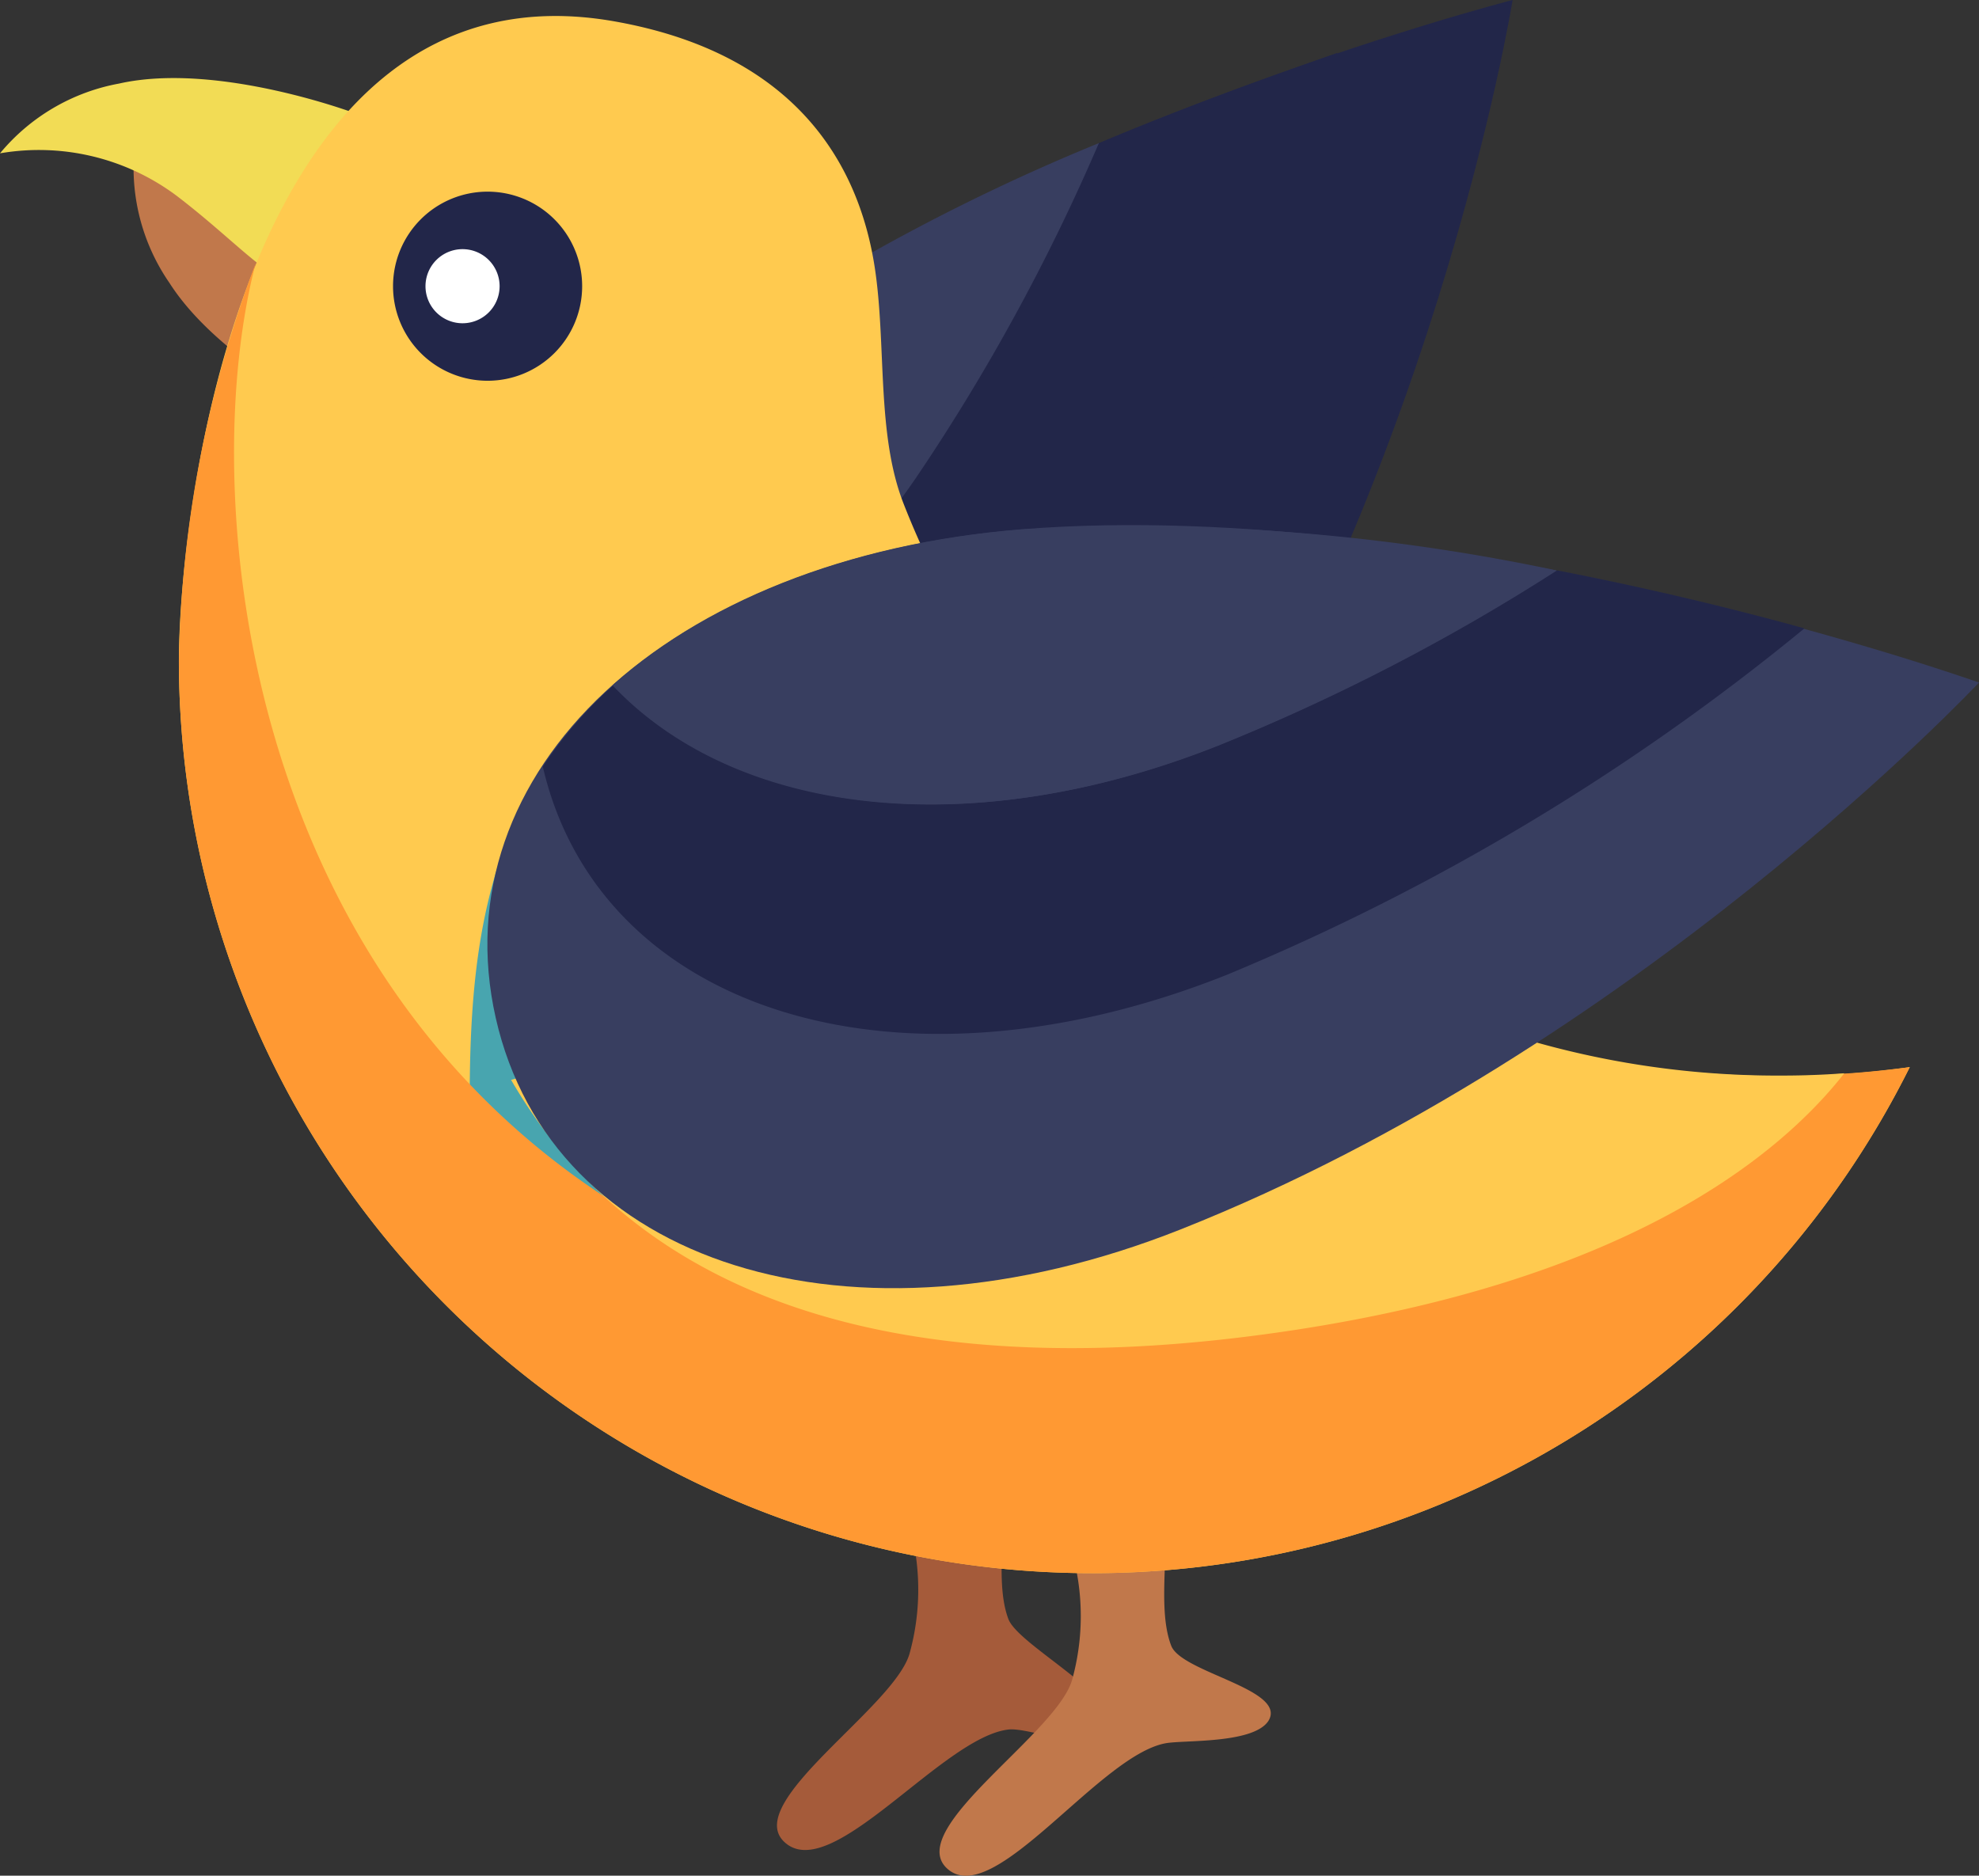 <svg xmlns="http://www.w3.org/2000/svg" viewBox="0 0 77.44 73.4"><rect x="0" y="0" width="77.44" height="73.4" fill="#333333" stroke="none"/><defs><style>.cls-1{fill:#a55b3a;}.cls-2{fill:#222649;}.cls-3{fill:#383e60;}.cls-4{fill:#c1784b;}.cls-5{fill:#f2dc55;}.cls-6{fill:#ffca4f;}.cls-7{fill:#48a5af;}.cls-8{fill:#f93;}.cls-9{fill:#fff;}</style></defs><title>bird-2</title><g id="Layer_2" data-name="Layer 2"><g id="Layer_1-2" data-name="Layer 1"><path class="cls-1" d="M20.37,46.43S32.92,54.37,35.2,58.58a9.36,9.36,0,0,1,.4,6.1c-.55,2.09-6.51,5.82-4.93,7.38,1.81,1.78,6.2-4.09,8.8-4.38.85-.09,3.33,1,3.89.1.79-1.25-3.49-3.35-3.9-4.42-.68-1.79.26-4.91-.58-6.63-1.27-2.57-8.51-9-8.51-9Z"/><path class="cls-2" d="M45.24,35.21C56.07,19.39,59.19,0,59.19,0S38.07,5.39,24.8,16c-10.91,8.69-13.58,20.61-6.4,27.38S37.36,46.72,45.24,35.21Z"/><path class="cls-2" d="M14.4,34.1A15.69,15.69,0,0,1,14.92,30c6.75,1.51,15-2.54,20.95-11.28A79.24,79.24,0,0,0,43,5.6C46.46,4.14,49.68,3,52.33,2.07A90.37,90.37,0,0,1,41.19,25.93C33.33,37.41,21.59,40.81,14.4,34.1Z"/><path class="cls-3" d="M24.8,16A80,80,0,0,1,43,5.6a79.24,79.24,0,0,1-7.15,13.09c-6,8.74-14.2,12.79-20.95,11.28C16.13,25.18,19.49,20.18,24.8,16Z"/><path class="cls-4" d="M26.73,47.46S39.28,55.4,41.56,59.62a9.33,9.33,0,0,1,.4,6.09c-.55,2.09-6.51,5.82-4.93,7.38,1.81,1.78,6.1-4.6,8.71-4.89.85-.1,3.32,0,3.89-.85.78-1.24-3.4-1.89-3.8-2.95-.69-1.8.25-4.92-.59-6.64-1.27-2.56-8.51-9-8.51-9Z"/><path class="cls-4" d="M14.05,16.77s-5.29-2.36-7.42-5.7A7.92,7.92,0,0,1,5.26,5.84a9.05,9.05,0,0,0,6.06,3.7c4.34.57,6.32-.2,7.21,2.86C19.17,14.65,17.16,16.29,14.05,16.77Z"/><path class="cls-5" d="M13.94,4.45S8.52,2.4,4.66,3.27A7.9,7.9,0,0,0,0,6,9,9,0,0,1,6.91,7.66c3.48,2.66,4.34,4.6,7.13,3.05C16.08,9.57,15.81,7,13.94,4.45Z"/><path class="cls-6" d="M34.23,10.47c.46,3,.06,6.5,1.12,9.22,5.35,13.7,19.07,22.42,34.38,22.42a35.78,35.78,0,0,0,5-.35A35.74,35.74,0,0,1,7,25.85c0-5.5,2.4-27.68,17.12-25C31.64,2.21,33.7,7,34.23,10.47Z"/><path class="cls-7" d="M20.29,31.75c-1.47,3.31-1.91,6.62-1.91,11.25s7.5,6.68,7.5,6.68l5.21,1a14,14,0,0,0,2.58-.73c.14-.23,1.76-2.65,1.76-2.65l-2.28-7.64-7-5.22Z"/><path class="cls-8" d="M24.33,47.26C9.25,37.92,7.74,19,10,10.32A46,46,0,0,0,7,25.85,35.74,35.74,0,0,0,74.73,41.76c-1,.13-2,.23-3,.28l-.25.22C63.87,49.17,40.94,57.55,24.33,47.26Z"/><path class="cls-6" d="M72.17,42c-.8.06-1.62.09-2.44.09a34.89,34.89,0,0,1-22.42-8L20,42.26c2.74,4.71,9.8,12.94,30.57,9.8C63.66,50.08,69.59,45.29,72.17,42Z"/><path class="cls-3" d="M46.2,48.11C64,41.05,77.44,26.71,77.44,26.71s-20.53-7.33-37.44-6c-13.9,1.11-22.78,9.5-20.6,19.13S33.24,53.25,46.2,48.11Z"/><path class="cls-2" d="M21.24,30A16.38,16.38,0,0,1,24,26.82c4.76,5,13.84,6.26,23.67,2.36a79.88,79.88,0,0,0,13.26-6.86c3.66.71,7,1.53,9.68,2.27A89.75,89.75,0,0,1,48,38.15C35.09,43.29,23.45,39.54,21.24,30Z"/><path class="cls-3" d="M40,20.72a79.61,79.61,0,0,1,20.9,1.6,79.88,79.88,0,0,1-13.26,6.86c-9.83,3.9-18.91,2.67-23.67-2.36C27.67,23.53,33.24,21.26,40,20.72Z"/><path class="cls-2" d="M15.38,11.19A3.7,3.7,0,1,0,19.07,7.5,3.7,3.7,0,0,0,15.38,11.19Z"/><path class="cls-9" d="M16.65,11.19a1.45,1.45,0,1,0,1.44-1.44A1.45,1.45,0,0,0,16.65,11.19Z"/></g></g></svg>